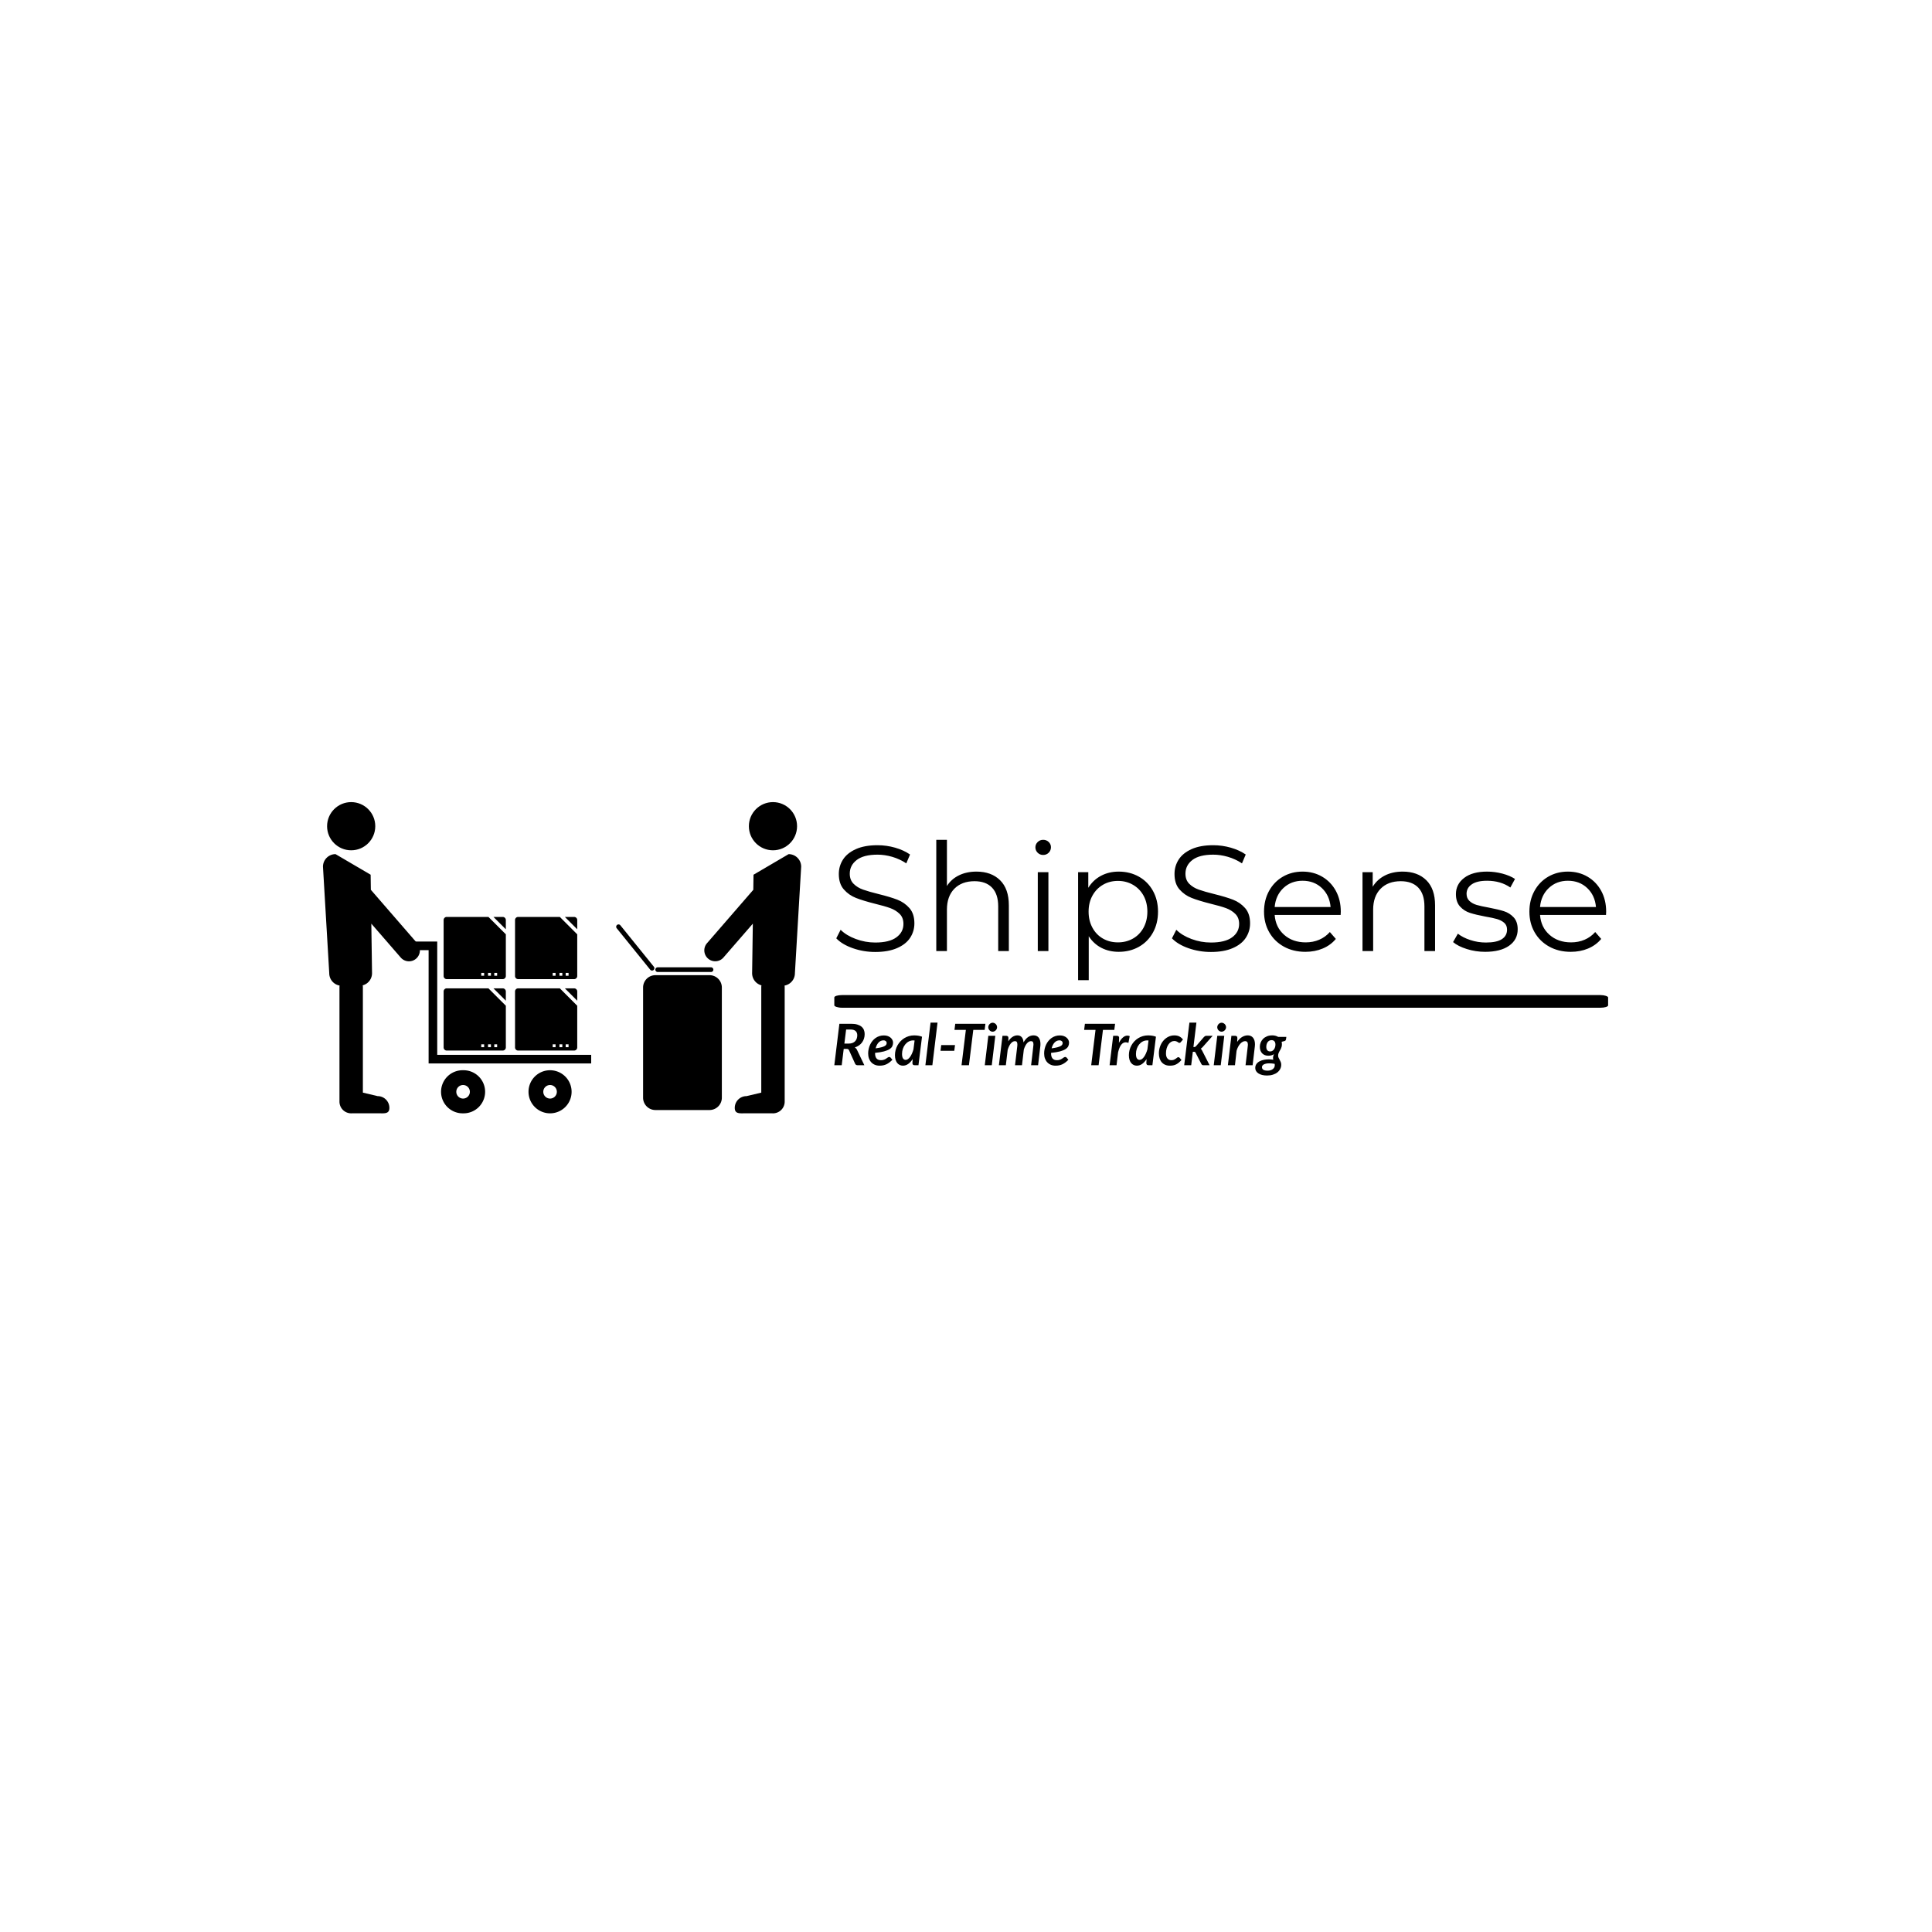 <svg xmlns="http://www.w3.org/2000/svg" version="1.1" xmlns:xlink="http://www.w3.org/1999/xlink" xmlns:svgjs="http://svgjs.dev/svgjs" width="1500" height="1500" viewBox="0 0 1500 1500"><rect width="1500" height="1500" fill="#ffffff"></rect><g transform="matrix(0.667,0,0,0.667,249.394,621.727)"><svg viewBox="0 0 396 101" data-background-color="#ffffff" preserveAspectRatio="xMidYMid meet" height="382" width="1500" xmlns="http://www.w3.org/2000/svg" xmlns:xlink="http://www.w3.org/1999/xlink"><g id="tight-bounds" transform="matrix(1,0,0,1,0.24,0.373)"><svg viewBox="0 0 395.52 95.82" height="95.82" width="395.52"><g><svg viewBox="0 0 660.171 159.936" height="95.82" width="395.52"><g transform="matrix(1,0,0,1,262.673,19.429)"><svg viewBox="0 0 397.498 121.078" height="121.078" width="397.498"><g id="textblocktransform"><svg viewBox="0 0 397.498 121.078" height="121.078" width="397.498" id="textblock"><g><rect width="397.498" height="6.502" x="0" y="79.754" fill="#000000" opacity="1" stroke-width="0" stroke="transparent" fill-opacity="1" class="rect-yte-0" data-fill-palette-color="primary" rx="1%" id="yte-0" data-palette-color="#0e5ddd"></rect></g><g transform="matrix(1,0,0,1,0.989,0)"><svg viewBox="0 0 395.52 72.095" height="72.095" width="395.52"><g transform="matrix(1,0,0,1,0,0)"><svg width="395.52" viewBox="2.35 -37.1 256.73 46.8" height="72.095" data-palette-color="#0e5ddd"><path d="M15.35 0.3Q11.45 0.3 7.88-0.95 4.3-2.2 2.35-4.25L2.35-4.25 3.8-7.1Q5.7-5.2 8.85-4.03 12-2.85 15.35-2.85L15.35-2.85Q20.05-2.85 22.4-4.58 24.75-6.3 24.75-9.05L24.75-9.05Q24.75-11.15 23.48-12.4 22.2-13.65 20.35-14.33 18.5-15 15.2-15.8L15.2-15.8Q11.25-16.8 8.9-17.73 6.55-18.65 4.88-20.55 3.2-22.45 3.2-25.7L3.2-25.7Q3.2-28.35 4.6-30.53 6-32.7 8.9-34 11.8-35.3 16.1-35.3L16.1-35.3Q19.1-35.3 21.98-34.48 24.85-33.65 26.95-32.2L26.95-32.2 25.7-29.25Q23.5-30.7 21-31.43 18.5-32.15 16.1-32.15L16.1-32.15Q11.5-32.15 9.18-30.38 6.85-28.6 6.85-25.8L6.85-25.8Q6.85-23.7 8.13-22.43 9.4-21.15 11.33-20.48 13.25-19.8 16.5-19L16.5-19Q20.35-18.05 22.73-17.13 25.1-16.2 26.75-14.33 28.4-12.45 28.4-9.25L28.4-9.25Q28.4-6.6 26.98-4.42 25.55-2.25 22.6-0.98 19.65 0.3 15.35 0.3L15.35 0.3ZM49.1-26.5Q54.05-26.5 56.97-23.63 59.9-20.75 59.9-15.25L59.9-15.25 59.9 0 56.35 0 56.35-14.9Q56.35-19 54.3-21.15 52.25-23.3 48.45-23.3L48.45-23.3Q44.2-23.3 41.72-20.78 39.25-18.25 39.25-13.8L39.25-13.8 39.25 0 35.7 0 35.7-37.1 39.25-37.1 39.25-21.7Q40.7-24 43.25-25.25 45.8-26.5 49.1-26.5L49.1-26.5ZM69.55 0L69.55-26.3 73.09-26.3 73.09 0 69.55 0ZM71.34-32.05Q70.25-32.05 69.5-32.8 68.75-33.55 68.75-34.6L68.75-34.6Q68.75-35.6 69.5-36.35 70.25-37.1 71.34-37.1L71.34-37.1Q72.44-37.1 73.19-36.38 73.94-35.65 73.94-34.65L73.94-34.65Q73.94-33.55 73.19-32.8 72.44-32.05 71.34-32.05L71.34-32.05ZM96.54-26.5Q100.24-26.5 103.24-24.83 106.24-23.15 107.94-20.1 109.64-17.05 109.64-13.15L109.64-13.15Q109.64-9.2 107.94-6.15 106.24-3.1 103.27-1.43 100.29 0.25 96.54 0.25L96.54 0.25Q93.34 0.25 90.77-1.07 88.19-2.4 86.54-4.95L86.54-4.95 86.54 9.7 82.99 9.7 82.99-26.3 86.39-26.3 86.39-21.1Q87.99-23.7 90.62-25.1 93.24-26.5 96.54-26.5L96.54-26.5ZM96.29-2.9Q99.04-2.9 101.29-4.17 103.54-5.45 104.82-7.8 106.09-10.15 106.09-13.15L106.09-13.15Q106.09-16.15 104.82-18.48 103.54-20.8 101.29-22.1 99.04-23.4 96.29-23.4L96.29-23.4Q93.49-23.4 91.27-22.1 89.04-20.8 87.77-18.48 86.49-16.15 86.49-13.15L86.49-13.15Q86.49-10.15 87.77-7.8 89.04-5.45 91.27-4.17 93.49-2.9 96.29-2.9L96.29-2.9ZM127.29 0.3Q123.39 0.3 119.81-0.95 116.24-2.2 114.29-4.25L114.29-4.25 115.74-7.1Q117.64-5.2 120.79-4.03 123.94-2.85 127.29-2.85L127.29-2.85Q131.99-2.85 134.34-4.58 136.69-6.3 136.69-9.05L136.69-9.05Q136.69-11.15 135.41-12.4 134.14-13.65 132.29-14.33 130.44-15 127.14-15.8L127.14-15.8Q123.19-16.8 120.84-17.73 118.49-18.65 116.81-20.55 115.14-22.45 115.14-25.7L115.14-25.7Q115.14-28.35 116.54-30.53 117.94-32.7 120.84-34 123.74-35.3 128.04-35.3L128.04-35.3Q131.04-35.3 133.91-34.48 136.79-33.65 138.89-32.2L138.89-32.2 137.64-29.25Q135.44-30.7 132.94-31.43 130.44-32.15 128.04-32.15L128.04-32.15Q123.44-32.15 121.11-30.38 118.79-28.6 118.79-25.8L118.79-25.8Q118.79-23.7 120.06-22.43 121.34-21.15 123.27-20.48 125.19-19.8 128.44-19L128.44-19Q132.29-18.05 134.66-17.13 137.04-16.2 138.69-14.33 140.34-12.45 140.34-9.25L140.34-9.25Q140.34-6.6 138.91-4.42 137.49-2.25 134.54-0.98 131.59 0.3 127.29 0.3L127.29 0.3ZM170.59-13.15L170.54-12.05 148.54-12.05Q148.84-7.95 151.69-5.43 154.54-2.9 158.89-2.9L158.89-2.9Q161.34-2.9 163.39-3.78 165.44-4.65 166.94-6.35L166.94-6.35 168.94-4.05Q167.19-1.95 164.56-0.85 161.94 0.25 158.79 0.25L158.79 0.25Q154.74 0.25 151.61-1.48 148.49-3.2 146.74-6.25 144.99-9.3 144.99-13.15L144.99-13.15Q144.99-17 146.66-20.05 148.34-23.1 151.26-24.8 154.19-26.5 157.84-26.5L157.84-26.5Q161.49-26.5 164.39-24.8 167.29-23.1 168.94-20.08 170.59-17.05 170.59-13.15L170.59-13.15ZM157.84-23.45Q154.04-23.45 151.46-21.03 148.89-18.6 148.54-14.7L148.54-14.7 167.19-14.7Q166.84-18.6 164.26-21.03 161.69-23.45 157.84-23.45L157.84-23.45ZM191.23-26.5Q196.19-26.5 199.11-23.63 202.03-20.75 202.03-15.25L202.03-15.25 202.03 0 198.48 0 198.48-14.9Q198.48-19 196.44-21.15 194.38-23.3 190.58-23.3L190.58-23.3Q186.33-23.3 183.86-20.78 181.38-18.25 181.38-13.8L181.38-13.8 181.38 0 177.83 0 177.83-26.3 181.23-26.3 181.23-21.45Q182.69-23.85 185.26-25.18 187.83-26.5 191.23-26.5L191.23-26.5ZM218.73 0.25Q215.53 0.25 212.61-0.68 209.68-1.6 208.03-3L208.03-3 209.63-5.8Q211.28-4.5 213.78-3.68 216.28-2.85 218.98-2.85L218.98-2.85Q222.58-2.85 224.31-3.98 226.03-5.1 226.03-7.15L226.03-7.15Q226.03-8.6 225.08-9.43 224.13-10.25 222.68-10.68 221.23-11.1 218.83-11.5L218.83-11.5Q215.63-12.1 213.68-12.73 211.73-13.35 210.36-14.85 208.98-16.35 208.98-19L208.98-19Q208.98-22.3 211.73-24.4 214.48-26.5 219.38-26.5L219.38-26.5Q221.93-26.5 224.48-25.83 227.03-25.15 228.68-24.05L228.68-24.05 227.13-21.2Q223.88-23.45 219.38-23.45L219.38-23.45Q215.98-23.45 214.26-22.25 212.53-21.05 212.53-19.1L212.53-19.1Q212.53-17.6 213.51-16.7 214.48-15.8 215.93-15.38 217.38-14.95 219.93-14.5L219.93-14.5Q223.08-13.9 224.98-13.3 226.88-12.7 228.23-11.25 229.58-9.8 229.58-7.25L229.58-7.25Q229.58-3.8 226.71-1.78 223.83 0.25 218.73 0.25L218.73 0.25ZM259.08-13.15L259.03-12.05 237.03-12.05Q237.33-7.95 240.18-5.43 243.03-2.9 247.38-2.9L247.38-2.9Q249.83-2.9 251.88-3.78 253.93-4.65 255.43-6.35L255.43-6.35 257.43-4.05Q255.68-1.95 253.06-0.85 250.43 0.25 247.28 0.25L247.28 0.25Q243.23 0.25 240.11-1.48 236.98-3.2 235.23-6.25 233.48-9.3 233.48-13.15L233.48-13.15Q233.48-17 235.16-20.05 236.83-23.1 239.75-24.8 242.68-26.5 246.33-26.5L246.33-26.5Q249.98-26.5 252.88-24.8 255.78-23.1 257.43-20.08 259.08-17.05 259.08-13.15L259.08-13.15ZM246.33-23.45Q242.53-23.45 239.96-21.03 237.38-18.6 237.03-14.7L237.03-14.7 255.68-14.7Q255.33-18.6 252.75-21.03 250.18-23.45 246.33-23.45L246.33-23.45Z" opacity="1" transform="matrix(1,0,0,1,0,0)" fill="#000000" class="wordmark-text-0" data-fill-palette-color="primary" id="text-0"></path></svg></g></svg></g><g transform="matrix(1,0,0,1,0,93.914)"><svg viewBox="0 0 232.21 27.164" height="27.164" width="232.21"><g transform="matrix(1,0,0,1,0,0)"><svg width="232.21" viewBox="1.93 -37.15 394.25 46.12" height="27.164" data-palette-color="#333333"><path d="M12.68-14.25L10.13-14.25 8.38 0 1.93 0 6.35-36.15 16.63-36.15Q19.75-36.15 21.98-35.49 24.2-34.83 25.63-33.64 27.05-32.45 27.73-30.8 28.4-29.15 28.4-27.18L28.4-27.18Q28.4-25.08 27.81-23.24 27.23-21.4 26.13-19.9 25.03-18.4 23.43-17.28 21.83-16.15 19.8-15.53L19.8-15.53Q20.38-15.18 20.85-14.68 21.33-14.18 21.68-13.48L21.68-13.48 28.13 0 22.3 0Q21.48 0 20.91-0.34 20.35-0.68 20.08-1.3L20.08-1.3 14.78-13.03Q14.48-13.68 14.04-13.96 13.6-14.25 12.68-14.25L12.68-14.25ZM16.03-31.15L12.23-31.15 10.7-18.88 14.45-18.88Q16.4-18.88 17.81-19.44 19.23-20 20.14-20.99 21.05-21.98 21.5-23.3 21.95-24.63 21.95-26.15L21.95-26.15Q21.95-28.5 20.5-29.83 19.05-31.15 16.03-31.15L16.03-31.15ZM53.17-19.7L53.17-19.7Q53.17-17.98 52.48-16.55 51.8-15.13 50.02-14 48.25-12.88 45.21-12.06 42.17-11.25 37.47-10.78L37.47-10.78 37.47-10.45Q37.47-4.4 42.6-4.4L42.6-4.4Q43.7-4.4 44.55-4.61 45.4-4.83 46.03-5.13 46.67-5.43 47.19-5.8 47.7-6.18 48.14-6.48 48.57-6.78 49-6.99 49.42-7.2 49.92-7.2L49.92-7.2Q50.22-7.2 50.52-7.06 50.82-6.93 51.02-6.65L51.02-6.65 52.6-4.75Q51.27-3.43 50-2.45 48.72-1.48 47.4-0.85 46.07-0.23 44.6 0.08 43.12 0.38 41.37 0.38L41.37 0.38Q39.12 0.38 37.3-0.39 35.47-1.15 34.17-2.54 32.87-3.93 32.16-5.89 31.45-7.85 31.45-10.28L31.45-10.28Q31.45-12.3 31.89-14.25 32.32-16.2 33.15-17.95 33.97-19.7 35.17-21.18 36.37-22.65 37.88-23.73 39.4-24.8 41.21-25.4 43.02-26 45.1-26L45.1-26Q47.12-26 48.64-25.43 50.15-24.85 51.16-23.94 52.17-23.03 52.67-21.9 53.17-20.78 53.17-19.7ZM44.75-21.7L44.75-21.7Q43.5-21.7 42.42-21.19 41.35-20.68 40.48-19.75 39.62-18.82 38.98-17.54 38.35-16.25 37.97-14.73L37.97-14.73Q41.07-15.15 42.96-15.65 44.85-16.15 45.89-16.75 46.92-17.35 47.26-18.03 47.6-18.7 47.6-19.48L47.6-19.48Q47.6-19.85 47.44-20.25 47.27-20.65 46.94-20.96 46.6-21.28 46.06-21.49 45.52-21.7 44.75-21.7ZM78.42-24.88L75.32 0 72.07 0Q70.95 0 70.5-0.53 70.05-1.05 70.05-1.85L70.05-1.85 70.25-5.35Q68.55-2.7 66.42-1.16 64.3 0.38 61.75 0.38L61.75 0.38Q60.3 0.38 59.03-0.2 57.77-0.78 56.83-1.91 55.9-3.05 55.36-4.76 54.82-6.48 54.82-8.78L54.82-8.78Q54.82-11.08 55.4-13.25 55.97-15.43 57.03-17.34 58.1-19.25 59.6-20.85 61.1-22.45 62.96-23.6 64.82-24.75 66.98-25.39 69.15-26.03 71.55-26.03L71.55-26.03Q73.27-26.03 75.01-25.78 76.75-25.53 78.42-24.88L78.42-24.88ZM64.17-4.67L64.17-4.67Q65.2-4.67 66.18-5.38 67.17-6.08 68.05-7.31 68.92-8.55 69.67-10.23 70.42-11.9 70.97-13.83L70.97-13.83 71.95-21.58Q71.27-21.65 70.7-21.65L70.7-21.65Q68.62-21.65 66.84-20.7 65.07-19.75 63.77-18.14 62.47-16.53 61.73-14.39 61-12.25 61-9.88L61-9.88Q61-7.18 61.85-5.93 62.7-4.67 64.17-4.67ZM87.44 0L81.37 0 85.87-37.15 91.94-37.15 87.44 0ZM94.56-12.6L95.17-17.57 107.19-17.57 106.56-12.6 94.56-12.6ZM107.39-36.15L133.71-36.15 133.04-30.83 123.14-30.83 119.34 0 112.89 0 116.66-30.83 106.74-30.83 107.39-36.15ZM136.24-25.65L142.34-25.65 139.26 0 133.16 0 136.24-25.65ZM143.88-33.13L143.88-33.13Q143.88-32.33 143.55-31.63 143.21-30.93 142.67-30.4 142.13-29.88 141.44-29.56 140.74-29.25 139.99-29.25L139.99-29.25Q139.26-29.25 138.57-29.56 137.88-29.88 137.36-30.4 136.84-30.93 136.52-31.63 136.21-32.33 136.21-33.13L136.21-33.13Q136.21-33.93 136.53-34.65 136.86-35.38 137.38-35.91 137.91-36.45 138.6-36.76 139.28-37.08 140.01-37.08L140.01-37.08Q140.76-37.08 141.46-36.76 142.16-36.45 142.7-35.93 143.24-35.4 143.56-34.68 143.88-33.95 143.88-33.13ZM151.53 0L145.48 0 148.61-25.68 151.73-25.68Q152.68-25.68 153.23-25.23 153.78-24.78 153.78-23.8L153.78-23.8Q153.78-23.78 153.78-23.73 153.78-23.68 153.77-23.39 153.76-23.1 153.73-22.51 153.71-21.93 153.66-20.85L153.66-20.85Q155.38-23.48 157.41-24.76 159.43-26.05 161.63-26.05L161.63-26.05Q164.01-26.05 165.37-24.48 166.73-22.9 166.96-19.93L166.96-19.93Q168.76-23.08 170.94-24.56 173.13-26.05 175.71-26.05L175.71-26.05Q178.58-26.05 180.15-24.11 181.71-22.18 181.71-18.53L181.71-18.53Q181.71-18.03 181.68-17.46 181.66-16.9 181.58-16.32L181.58-16.32 179.66 0 173.56 0Q174.06-4.25 174.41-7.21 174.76-10.18 174.98-12.16 175.21-14.15 175.33-15.28 175.46-16.4 175.52-17.01 175.58-17.63 175.59-17.84 175.61-18.05 175.61-18.18L175.61-18.18Q175.61-19.68 175.11-20.34 174.61-21 173.48-21L173.48-21Q172.53-21 171.63-20.5 170.73-20 169.92-19.05 169.11-18.1 168.42-16.73 167.73-15.35 167.21-13.63L167.21-13.63 165.61 0 159.53 0 161.46-16.32Q161.51-16.85 161.55-17.31 161.58-17.78 161.58-18.18L161.58-18.18Q161.58-19.68 161.09-20.34 160.61-21 159.48-21L159.48-21Q158.51-21 157.58-20.48 156.66-19.95 155.84-18.96 155.03-17.98 154.34-16.56 153.66-15.15 153.13-13.4L153.13-13.4 151.53 0ZM206.66-19.7L206.66-19.7Q206.66-17.98 205.97-16.55 205.28-15.13 203.51-14 201.73-12.88 198.69-12.06 195.66-11.25 190.96-10.78L190.96-10.78 190.96-10.45Q190.96-4.4 196.08-4.4L196.08-4.4Q197.18-4.4 198.03-4.61 198.88-4.83 199.52-5.13 200.16-5.43 200.67-5.8 201.18-6.18 201.62-6.48 202.06-6.78 202.48-6.99 202.91-7.2 203.41-7.2L203.41-7.2Q203.71-7.2 204.01-7.06 204.31-6.93 204.51-6.65L204.51-6.65 206.08-4.75Q204.76-3.43 203.48-2.45 202.21-1.48 200.88-0.85 199.56-0.23 198.08 0.08 196.61 0.38 194.86 0.38L194.86 0.38Q192.61 0.38 190.78-0.39 188.96-1.15 187.66-2.54 186.36-3.93 185.64-5.89 184.93-7.85 184.93-10.28L184.93-10.28Q184.93-12.3 185.37-14.25 185.81-16.2 186.63-17.95 187.46-19.7 188.66-21.18 189.86-22.65 191.37-23.73 192.88-24.8 194.69-25.4 196.51-26 198.58-26L198.58-26Q200.61-26 202.12-25.43 203.63-24.85 204.64-23.94 205.66-23.03 206.16-21.9 206.66-20.78 206.66-19.7ZM198.23-21.7L198.23-21.7Q196.98-21.7 195.91-21.19 194.83-20.68 193.97-19.75 193.11-18.82 192.47-17.54 191.83-16.25 191.46-14.73L191.46-14.73Q194.56-15.15 196.44-15.65 198.33-16.15 199.37-16.75 200.41-17.35 200.74-18.03 201.08-18.7 201.08-19.48L201.08-19.48Q201.08-19.85 200.92-20.25 200.76-20.65 200.42-20.96 200.08-21.28 199.54-21.49 199.01-21.7 198.23-21.7ZM220.48-36.15L246.8-36.15 246.13-30.83 236.23-30.83 232.43 0 225.98 0 229.75-30.83 219.83-30.83 220.48-36.15ZM248.07 0L242.02 0 245.15-25.68 248.27-25.68Q249.17-25.68 249.75-25.28 250.32-24.88 250.32-24L250.32-24Q250.32-24 250.32-23.91 250.32-23.83 250.3-23.4 250.27-22.98 250.25-22.06 250.22-21.15 250.15-19.5L250.15-19.5Q251.72-22.53 253.6-24.18 255.47-25.83 257.5-25.83L257.5-25.83Q258.52-25.83 259.57-25.38L259.57-25.38 258.45-19.48Q257.2-20 256.07-20L256.07-20Q253.85-20 252.17-17.88 250.5-15.75 249.42-11.23L249.42-11.23 248.07 0ZM282.45-24.88L279.35 0 276.1 0Q274.97 0 274.52-0.53 274.07-1.05 274.07-1.85L274.07-1.85 274.27-5.35Q272.57-2.7 270.45-1.16 268.32 0.38 265.77 0.38L265.77 0.38Q264.32 0.38 263.06-0.2 261.8-0.78 260.86-1.91 259.92-3.05 259.38-4.76 258.85-6.48 258.85-8.78L258.85-8.78Q258.85-11.08 259.42-13.25 260-15.43 261.06-17.34 262.12-19.25 263.62-20.85 265.12-22.45 266.98-23.6 268.85-24.75 271.01-25.39 273.17-26.03 275.57-26.03L275.57-26.03Q277.3-26.03 279.03-25.78 280.77-25.53 282.45-24.88L282.45-24.88ZM268.2-4.67L268.2-4.67Q269.22-4.67 270.21-5.38 271.2-6.08 272.07-7.31 272.95-8.55 273.7-10.23 274.45-11.9 275-13.83L275-13.83 275.97-21.58Q275.3-21.65 274.72-21.65L274.72-21.65Q272.65-21.65 270.87-20.7 269.1-19.75 267.8-18.14 266.5-16.53 265.76-14.39 265.02-12.25 265.02-9.88L265.02-9.88Q265.02-7.18 265.87-5.93 266.72-4.67 268.2-4.67ZM304.72-4.55L304.72-4.55Q303.44-3.15 302.28-2.2 301.12-1.25 299.92-0.68 298.72-0.1 297.39 0.14 296.07 0.38 294.49 0.38L294.49 0.38Q292.27 0.38 290.51-0.39 288.74-1.15 287.52-2.55 286.29-3.95 285.66-5.93 285.02-7.9 285.02-10.33L285.02-10.33Q285.02-13.45 286.02-16.29 287.02-19.13 288.82-21.29 290.62-23.45 293.09-24.74 295.57-26.03 298.49-26.03L298.49-26.03Q301.04-26.03 302.83-25.13 304.62-24.23 306.02-22.43L306.02-22.43 304.04-20.08Q303.82-19.85 303.53-19.66 303.24-19.48 302.89-19.48L302.89-19.48Q302.47-19.48 302.12-19.74 301.77-20 301.31-20.3 300.84-20.6 300.16-20.86 299.47-21.13 298.37-21.13L298.37-21.13Q296.94-21.13 295.64-20.35 294.34-19.58 293.36-18.15 292.37-16.73 291.78-14.73 291.19-12.73 291.19-10.3L291.19-10.3Q291.19-7.48 292.44-5.94 293.69-4.4 295.82-4.4L295.82-4.4Q297.24-4.4 298.18-4.81 299.12-5.23 299.77-5.71 300.42-6.2 300.93-6.61 301.44-7.03 302.04-7.03L302.04-7.03Q302.34-7.03 302.63-6.86 302.92-6.7 303.14-6.45L303.14-6.45 304.72-4.55ZM311.64-37.15L317.74-37.15 315.14-15.88 315.77-15.88Q316.34-15.88 316.7-16.05 317.06-16.23 317.47-16.7L317.47-16.7 324.27-24.58Q324.72-25.08 325.19-25.36 325.67-25.65 326.39-25.65L326.39-25.65 331.89-25.65 323.44-16.13Q322.97-15.6 322.49-15.16 322.02-14.73 321.49-14.4L321.49-14.4Q321.97-14.05 322.28-13.54 322.59-13.03 322.89-12.45L322.89-12.45 329.24 0 323.89 0Q323.22 0 322.78-0.25 322.34-0.5 322.04-1.1L322.04-1.1 317.06-10.83Q316.77-11.4 316.45-11.58 316.14-11.75 315.44-11.75L315.44-11.75 314.62-11.75 313.19 0 307.09 0 311.64-37.15ZM335.94-25.65L342.04-25.65 338.96 0 332.86 0 335.94-25.65ZM343.59-33.13L343.59-33.13Q343.59-32.33 343.25-31.63 342.91-30.93 342.38-30.4 341.84-29.88 341.14-29.56 340.44-29.25 339.69-29.25L339.69-29.25Q338.96-29.25 338.28-29.56 337.59-29.88 337.06-30.4 336.54-30.93 336.23-31.63 335.91-32.33 335.91-33.13L335.91-33.13Q335.91-33.93 336.24-34.65 336.56-35.38 337.09-35.91 337.61-36.45 338.3-36.76 338.99-37.08 339.71-37.08L339.71-37.08Q340.46-37.08 341.16-36.76 341.86-36.45 342.4-35.93 342.94-35.4 343.26-34.68 343.59-33.95 343.59-33.13ZM351.36 0L345.19 0 348.26-25.68 351.41-25.68Q352.39-25.68 352.92-25.2 353.46-24.73 353.46-23.68L353.46-23.68 353.29-20.35Q355.24-23.23 357.61-24.64 359.99-26.05 362.51-26.05L362.51-26.05Q363.94-26.05 365.1-25.54 366.26-25.03 367.09-24.04 367.91-23.05 368.36-21.61 368.81-20.18 368.81-18.3L368.81-18.3Q368.81-17.82 368.77-17.34 368.74-16.85 368.69-16.32L368.69-16.32 366.76 0 360.59 0Q361.09-4.23 361.44-7.16 361.79-10.1 362.01-12.05 362.24-14 362.36-15.11 362.49-16.23 362.55-16.8 362.61-17.38 362.62-17.56 362.64-17.75 362.64-17.88L362.64-17.88Q362.64-19.53 362.04-20.26 361.44-21 360.16-21L360.16-21Q359.14-21 358.04-20.4 356.94-19.8 355.94-18.7 354.94-17.6 354.11-16.05 353.29-14.5 352.76-12.6L352.76-12.6 351.36 0ZM392.31-18.23L392.31-18.23Q392.31-17.07 392.06-16.16 391.81-15.25 391.45-14.48 391.08-13.7 390.66-13.01 390.23-12.33 389.86-11.61 389.48-10.9 389.25-10.11 389.01-9.33 389.01-8.38L389.01-8.38Q389.01-7.35 389.43-6.49 389.86-5.63 390.36-4.73 390.86-3.83 391.28-2.8 391.71-1.78 391.71-0.43L391.71-0.43Q391.71 1.48 390.86 3.19 390.01 4.9 388.41 6.19 386.81 7.48 384.51 8.22 382.21 8.97 379.31 8.97L379.31 8.97Q376.93 8.97 375.05 8.49 373.16 8 371.82 7.13 370.48 6.25 369.77 5.06 369.06 3.88 369.06 2.45L369.06 2.45Q369.06 0.33 370.13-1.13 371.21-2.58 372.91-3.46 374.61-4.35 376.72-4.74 378.83-5.13 380.93-5.13L380.93-5.13Q381.96-5.13 382.93-5.04 383.91-4.95 384.78-4.8L384.78-4.8Q384.68-5.2 384.62-5.6 384.56-6 384.56-6.45L384.56-6.45Q384.56-7.9 385.36-9.65L385.36-9.65Q384.41-9 383.21-8.65 382.01-8.3 380.31-8.3L380.31-8.3Q378.86-8.3 377.55-8.78 376.23-9.25 375.23-10.23 374.23-11.2 373.65-12.66 373.06-14.13 373.06-16.07L373.06-16.07Q373.06-17.95 373.76-19.74 374.46-21.53 375.83-22.94 377.21-24.35 379.23-25.2 381.26-26.05 383.93-26.05L383.93-26.05Q385.36-26.05 386.65-25.71 387.93-25.38 389.01-24.73L389.01-24.73 396.18-24.73 395.91-22.73Q395.81-22.13 395.52-21.7 395.23-21.28 394.68-21.13L394.68-21.13 392.06-20.43Q392.18-19.93 392.25-19.38 392.31-18.82 392.31-18.23ZM382.06-12.03L382.06-12.03Q383.18-12.03 384.03-12.55 384.88-13.08 385.47-13.93 386.06-14.78 386.36-15.84 386.66-16.9 386.66-18L386.66-18Q386.66-19.88 385.78-20.88 384.91-21.88 383.23-21.88L383.23-21.88Q382.11-21.88 381.26-21.39 380.41-20.9 379.83-20.09 379.26-19.28 378.97-18.23 378.68-17.18 378.68-16.05L378.68-16.05Q378.68-14.13 379.55-13.08 380.41-12.03 382.06-12.03ZM386.08 0.1L386.08 0.1Q386.08-0.25 386.05-0.59 386.01-0.93 385.96-1.23L385.96-1.23Q384.61-1.45 383.47-1.55 382.33-1.65 381.33-1.65L381.33-1.65Q379.63-1.65 378.42-1.38 377.21-1.1 376.42-0.65 375.63-0.2 375.27 0.4 374.91 1 374.91 1.68L374.91 1.68Q374.91 3.18 376.11 3.95 377.31 4.73 379.81 4.73L379.81 4.73Q381.21 4.73 382.36 4.38 383.51 4.03 384.33 3.4 385.16 2.78 385.62 1.93 386.08 1.07 386.08 0.1Z" opacity="1" transform="matrix(1,0,0,1,0,0)" fill="#000000" class="slogan-text-1" data-fill-palette-color="secondary" id="text-1"></path></svg></g></svg></g></svg></g></svg></g><g><svg viewBox="0 0 245.654 159.936" height="159.936" width="245.654"><g><svg xmlns="http://www.w3.org/2000/svg" xmlns:xlink="http://www.w3.org/1999/xlink" version="1.1" x="0" y="0" viewBox="6 26.123 89.321 58.154" enable-background="new 0 0 100 100" xml:space="preserve" height="159.936" width="245.654" class="icon-icon-0" data-fill-palette-color="accent" id="icon-0"><g fill="#ff6600" data-fill-palette-color="accent"><path d="M6 38.208L7.172 58.104C7.172 59.259 8.006 60.216 9.104 60.412A2 2 0 0 0 9.081 60.72V82.088A2.187 2.187 0 0 0 11.492 84.265H16.217C17.425 84.265 18.404 84.459 18.404 83.25A2.19 2.19 0 0 0 16.217 81.062L13.454 80.408V60.719C13.454 60.6 13.443 60.482 13.423 60.368A2.346 2.346 0 0 0 15.164 58.103L15.031 48.847 20.518 55.17A2.037 2.037 0 1 0 23.595 52.5L14.943 42.524 14.903 39.706 8.346 35.861A2.347 2.347 0 0 0 6 38.208" fill="#000000" data-fill-palette-color="accent"></path><circle cx="11.268" cy="30.645" r="4.5" fill="#000000" data-fill-palette-color="accent"></circle></g><g fill="#ff6600" data-fill-palette-color="accent"><path d="M68.521 57.877H78.478A0.439 0.439 0 0 0 78.478 56.999H68.521A0.439 0.439 0 0 0 68.521 57.877" fill="#000000" data-fill-palette-color="accent"></path><path d="M67.742 57.513A0.44 0.44 0 0 0 67.807 56.895L61.547 49.152A0.44 0.44 0 0 0 60.93 49.087 0.44 0.44 0 0 0 60.865 49.705L67.126 57.448A0.436 0.436 0 0 0 67.742 57.513" fill="#000000" data-fill-palette-color="accent"></path><path d="M78.199 58.471H68.095A2.304 2.304 0 0 0 65.792 60.776V81.354A2.304 2.304 0 0 0 68.095 83.659H78.199A2.304 2.304 0 0 0 80.503 81.354V60.775A2.304 2.304 0 0 0 78.199 58.471" fill="#000000" data-fill-palette-color="accent"></path><g fill="#ff6600" data-fill-palette-color="accent"><path d="M92.976 35.862L86.419 39.707 86.379 42.525 77.727 52.502A2.035 2.035 0 0 0 77.931 55.375 2.035 2.035 0 0 0 80.803 55.172L86.29 48.848 86.157 58.104C86.157 59.192 86.896 60.102 87.897 60.37 87.877 60.483 87.867 60.6 87.867 60.72V80.409L85.104 81.063C83.895 81.063 82.916 82.043 82.916 83.251S83.895 84.265 85.104 84.265H89.829A2.187 2.187 0 0 0 92.24 82.089V60.719C92.24 60.615 92.231 60.514 92.217 60.412A2.344 2.344 0 0 0 94.149 58.103L95.321 38.207A2.347 2.347 0 0 0 92.976 35.862" fill="#000000" data-fill-palette-color="accent"></path><circle cx="90.052" cy="30.645" r="4.5" fill="#000000" data-fill-palette-color="accent"></circle></g></g><g fill="#ff6600" data-fill-palette-color="accent"><g fill="#ff6600" data-fill-palette-color="accent"><path d="M39.572 47.591H37.844L40.154 49.9V48.172A0.58 0.58 0 0 0 39.572 47.591" fill="#000000" data-fill-palette-color="accent"></path><path d="M29.117 47.591A0.58 0.58 0 0 0 28.536 48.172V58.629A0.58 0.58 0 0 0 29.117 59.21H39.573C39.895 59.21 40.156 58.95 40.156 58.629V50.84L36.907 47.592zM36.104 58.579H35.565V58.042H36.104zM37.995 58.042H38.532V58.579H37.995zM37.371 58.579H36.833V58.042H37.371z" fill="#000000" data-fill-palette-color="accent"></path></g><g fill="#ff6600" data-fill-palette-color="accent"><path d="M52.91 47.592H51.183L53.491 49.9V48.172A0.58 0.58 0 0 0 52.91 47.592" fill="#000000" data-fill-palette-color="accent"></path><path d="M42.456 47.592A0.58 0.58 0 0 0 41.874 48.172V58.63C41.874 58.95 42.132 59.21 42.456 59.21H52.91A0.58 0.58 0 0 0 53.491 58.63V50.839L50.243 47.592zM49.444 58.579H48.906V58.042H49.444zM51.333 58.042H51.873V58.579H51.333zM50.708 58.579H50.171V58.042H50.708z" fill="#000000" data-fill-palette-color="accent"></path></g><g fill="#ff6600" data-fill-palette-color="accent"><path d="M39.572 60.931H37.844L40.154 63.239V61.511A0.58 0.58 0 0 0 39.572 60.931" fill="#000000" data-fill-palette-color="accent"></path><path d="M29.117 60.931A0.58 0.58 0 0 0 28.536 61.511V71.969C28.536 72.287 28.795 72.551 29.117 72.551H39.573A0.585 0.585 0 0 0 40.156 71.969V64.179L36.907 60.931zM36.104 71.921H35.565V71.383H36.104zM37.995 71.383H38.532V71.921H37.995zM37.371 71.921H36.833V71.383H37.371z" fill="#000000" data-fill-palette-color="accent"></path></g><g fill="#ff6600" data-fill-palette-color="accent"><path d="M52.91 60.931H51.183L53.491 63.239V61.511A0.58 0.58 0 0 0 52.91 60.931" fill="#000000" data-fill-palette-color="accent"></path><path d="M42.456 60.931A0.58 0.58 0 0 0 41.874 61.511V71.969C41.874 72.287 42.132 72.551 42.456 72.551H52.91A0.583 0.583 0 0 0 53.491 71.969V64.179L50.244 60.931zM49.444 71.921H48.906V71.383H49.444zM51.333 71.383H51.871V71.921H51.333zM50.708 71.921H50.171V71.383H50.708z" fill="#000000" data-fill-palette-color="accent"></path></g><polygon points="27.34,73.35 27.34,53.796 27.34,53.796 27.34,52.187 21.285,52.187 21.285,53.796 25.731,53.796 25.731,73.35    25.731,74.959 56.098,74.959 56.098,73.35  " fill="#000000" data-fill-palette-color="accent"></polygon><path d="M32.17 76.227A4.025 4.025 0 1 0 32.17 84.275 4.025 4.025 0 1 0 32.17 76.227M32.17 81.518A1.265 1.265 0 1 1 32.17 78.986 1.265 1.265 0 0 1 32.17 81.518" fill="#000000" data-fill-palette-color="accent"></path><path d="M48.415 76.227A4.02 4.02 0 0 0 44.392 80.25 4.023 4.023 0 0 0 48.415 84.275 4.023 4.023 0 1 0 48.415 76.227M48.415 81.518A1.266 1.266 0 1 1 48.42 78.986 1.266 1.266 0 0 1 48.415 81.518" fill="#000000" data-fill-palette-color="accent"></path></g></svg></g></svg></g></svg></g><defs></defs></svg><rect width="395.52" height="95.82" fill="none" stroke="none" visibility="hidden"></rect></g></svg></g></svg>